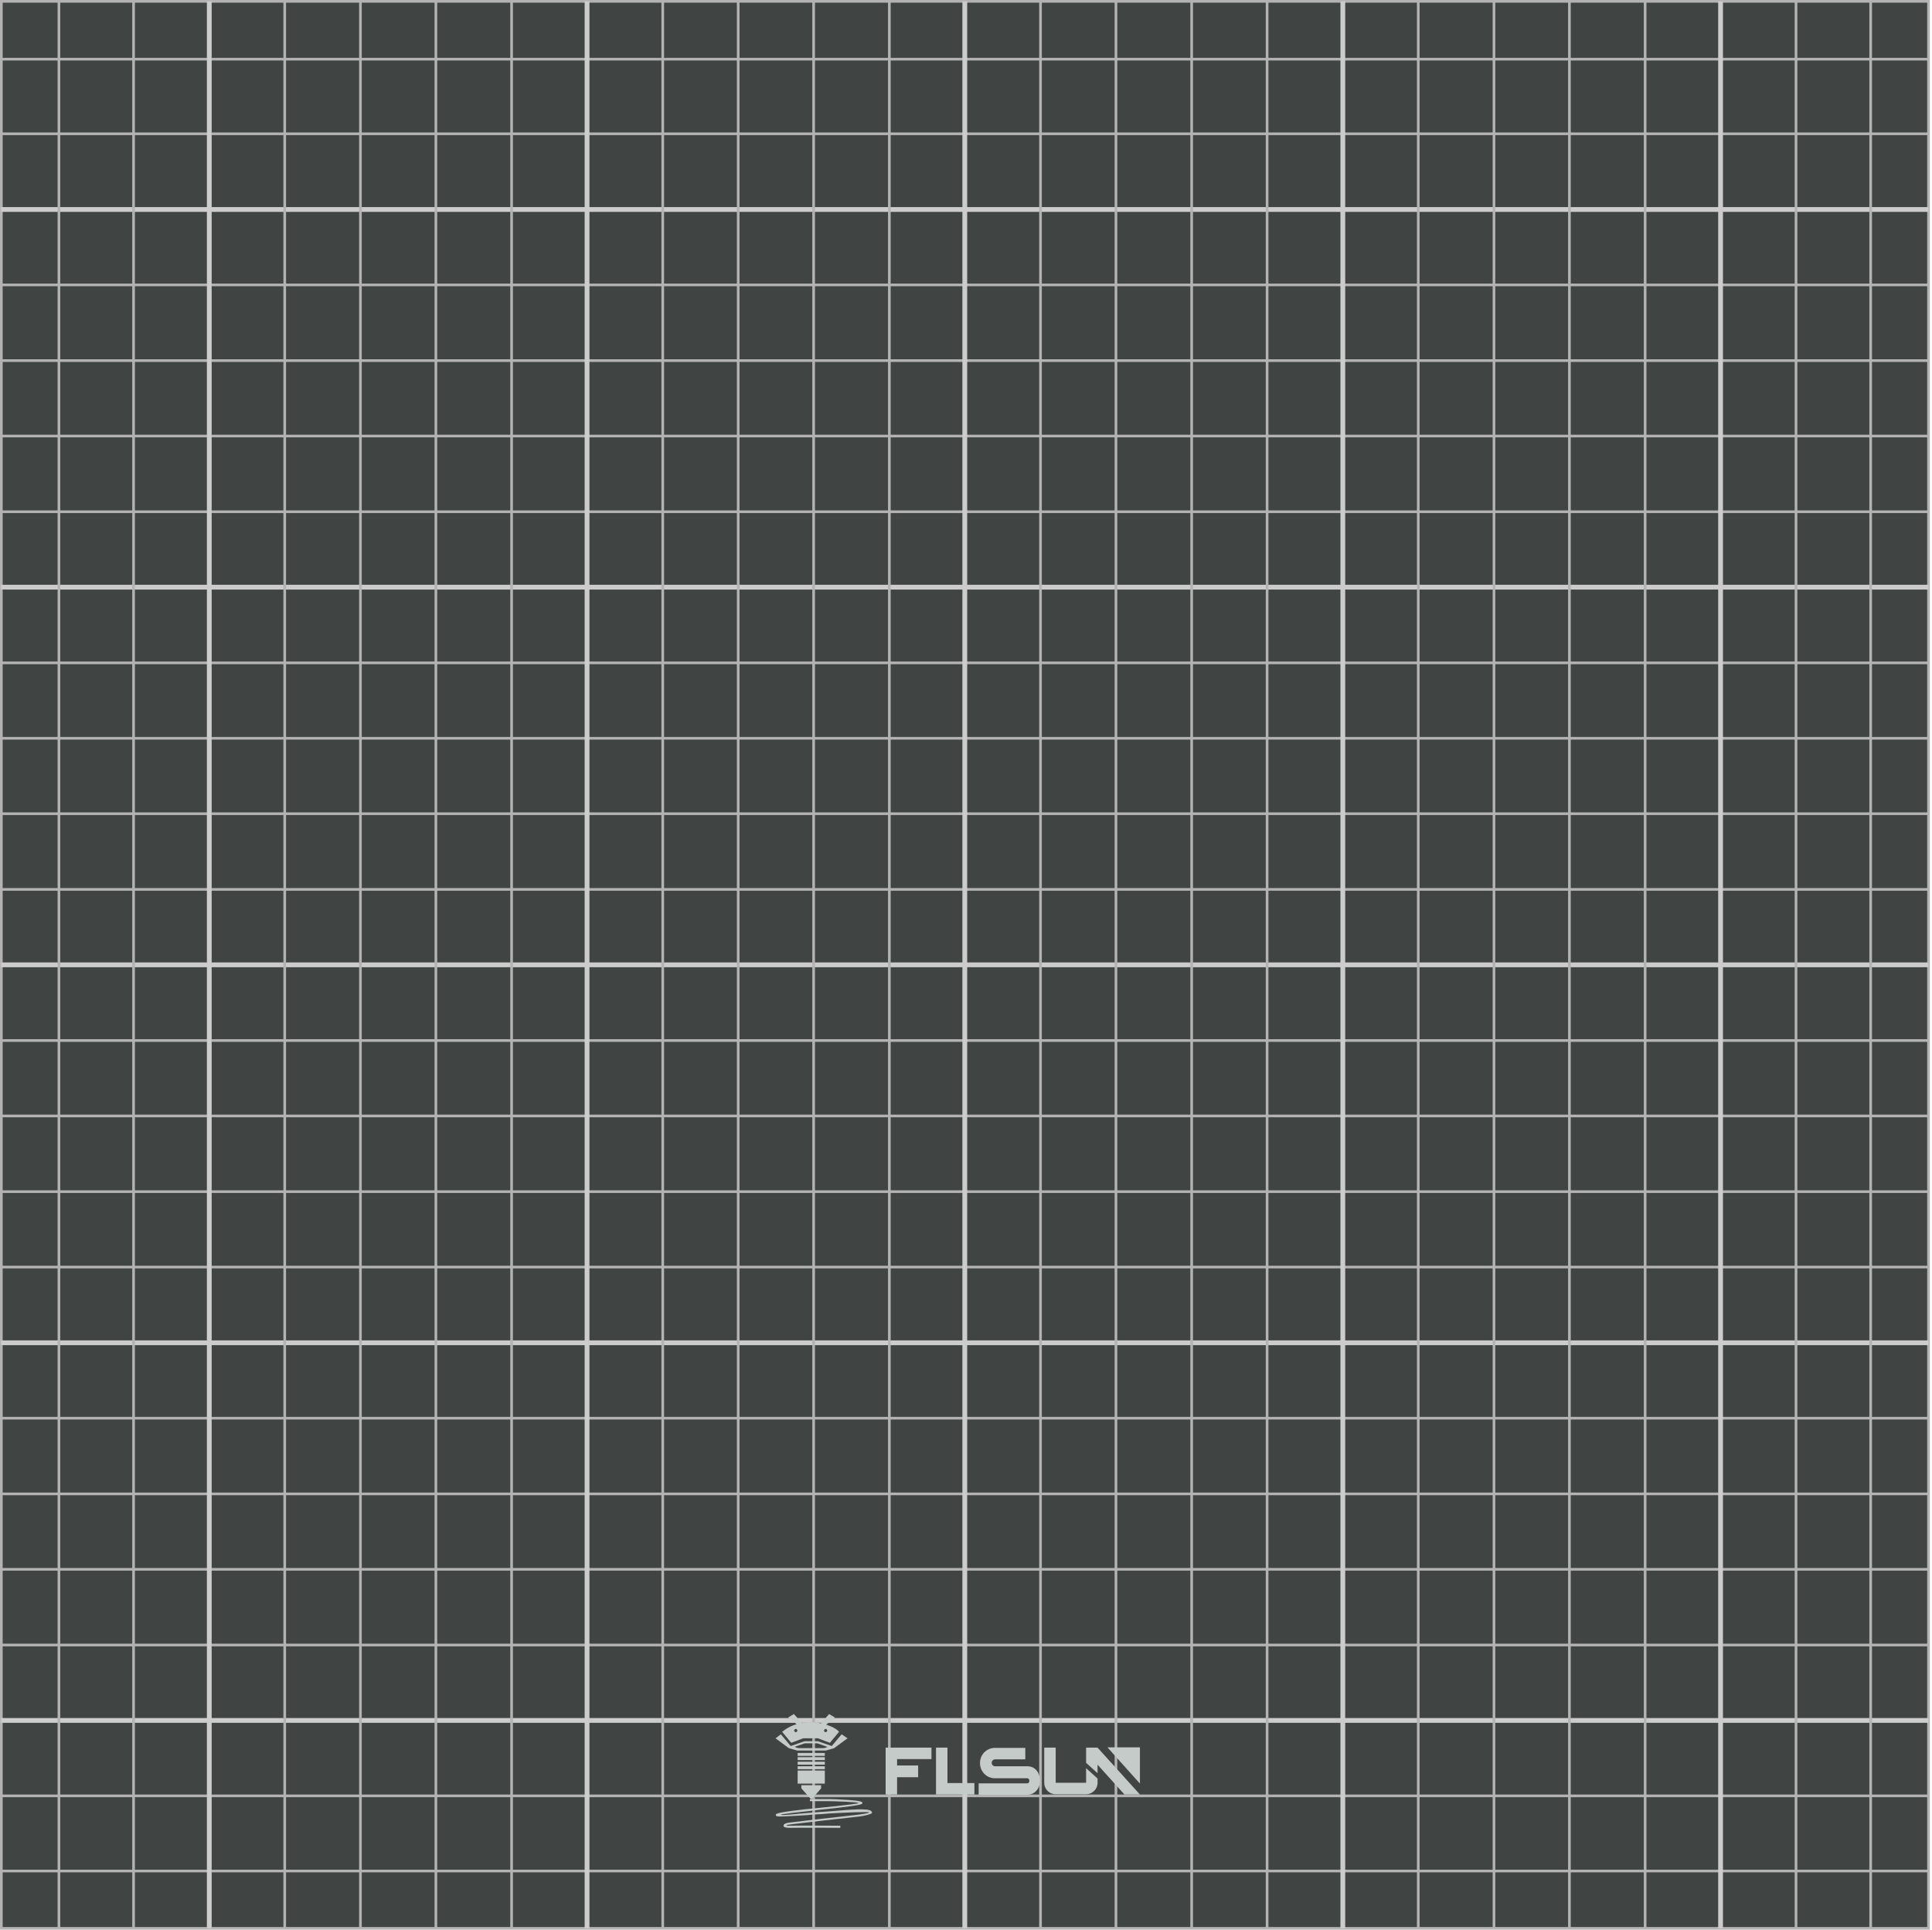 <?xml version="1.0" standalone="no"?><!DOCTYPE svg PUBLIC "-//W3C//DTD SVG 1.1//EN" "http://www.w3.org/Graphics/SVG/1.1/DTD/svg11.dtd"><svg t="1705305585179" class="icon" viewBox="0 0 1025 1024" version="1.1" xmlns="http://www.w3.org/2000/svg" p-id="4900" xmlns:xlink="http://www.w3.org/1999/xlink" width="48.047" height="48"><path d="M0.708 0.849h1022.303v1022.303H0.708z" fill="#404442" p-id="4901"></path><path d="M1023.86 1024H0.001V0h1023.859v1024z m-1022.444-1.414h1021.03V1.414H1.415v1021.171z" fill="#B3B3B3" p-id="4902"></path><path d="M0.567 952.999h1022.586" fill="#404442" p-id="4903"></path><path d="M0.567 952.292h1022.586v1.414H0.567z" fill="#B3B3B3" p-id="4904"></path><path d="M0.567 992.884h1022.586" fill="#404442" p-id="4905"></path><path d="M0.567 992.177h1022.586v1.414H0.567z" fill="#B3B3B3" p-id="4906"></path><path d="M0.567 911.699h1022.586v2.546H0.567z" fill="#CCCCCC" p-id="4907"></path><path d="M0.567 872.946h1022.586" fill="#404442" p-id="4908"></path><path d="M0.567 872.239h1022.586v1.414H0.567z" fill="#B3B3B3" p-id="4909"></path><path d="M0.567 832.778h1022.586" fill="#404442" p-id="4910"></path><path d="M0.567 832.071h1022.586v1.414H0.567z" fill="#B3B3B3" p-id="4911"></path><path d="M0.567 792.751h1022.586" fill="#404442" p-id="4912"></path><path d="M0.567 792.044h1022.586v1.414H0.567z" fill="#B3B3B3" p-id="4913"></path><path d="M0.567 752.583h1022.586" fill="#404442" p-id="4914"></path><path d="M0.567 751.876h1022.586v1.414H0.567z" fill="#B3B3B3" p-id="4915"></path><path d="M0.567 711.284h1022.586v2.546H0.567z" fill="#CCCCCC" p-id="4916"></path><path d="M0.567 672.389h1022.586" fill="#404442" p-id="4917"></path><path d="M0.567 671.682h1022.586v1.414H0.567z" fill="#B3B3B3" p-id="4918"></path><path d="M0.567 632.362h1022.586" fill="#404442" p-id="4919"></path><path d="M0.567 631.655h1022.586v1.414H0.567z" fill="#B3B3B3" p-id="4920"></path><path d="M0.567 592.194h1022.586" fill="#404442" p-id="4921"></path><path d="M0.567 591.487h1022.586v1.414H0.567z" fill="#B3B3B3" p-id="4922"></path><path d="M0.567 552.168h1022.586" fill="#404442" p-id="4923"></path><path d="M0.567 551.461h1022.586v1.414H0.567z" fill="#B3B3B3" p-id="4924"></path><path d="M0.567 510.727h1022.586v2.546H0.567z" fill="#CCCCCC" p-id="4925"></path><path d="M0.567 471.973h1022.586" fill="#404442" p-id="4926"></path><path d="M0.567 471.266h1022.586v1.414H0.567z" fill="#B3B3B3" p-id="4927"></path><path d="M0.567 431.806h1022.586" fill="#404442" p-id="4928"></path><path d="M0.567 431.098h1022.586v1.414H0.567z" fill="#B3B3B3" p-id="4929"></path><path d="M0.567 391.779h1022.586" fill="#404442" p-id="4930"></path><path d="M0.567 391.072h1022.586v1.414H0.567z" fill="#B3B3B3" p-id="4931"></path><path d="M0.567 351.752h1022.586" fill="#404442" p-id="4932"></path><path d="M0.567 351.045h1022.586v1.414H0.567z" fill="#B3B3B3" p-id="4933"></path><path d="M0.567 310.312h1022.586v2.546H0.567z" fill="#CCCCCC" p-id="4934"></path><path d="M0.567 271.558h1022.586" fill="#404442" p-id="4935"></path><path d="M0.567 270.851h1022.586v1.414H0.567z" fill="#B3B3B3" p-id="4936"></path><path d="M0.567 231.39h1022.586" fill="#404442" p-id="4937"></path><path d="M0.567 230.683h1022.586v1.414H0.567z" fill="#B3B3B3" p-id="4938"></path><path d="M0.567 191.364h1022.586" fill="#404442" p-id="4939"></path><path d="M0.567 190.656h1022.586v1.414H0.567z" fill="#B3B3B3" p-id="4940"></path><path d="M0.567 151.196h1022.586" fill="#404442" p-id="4941"></path><path d="M0.567 150.488h1022.586v1.414H0.567z" fill="#B3B3B3" p-id="4942"></path><path d="M0.567 109.896h1022.586V112.442H0.567z" fill="#CCCCCC" p-id="4943"></path><path d="M0.567 71.001h1022.586" fill="#404442" p-id="4944"></path><path d="M0.567 70.294h1022.586v1.414H0.567z" fill="#B3B3B3" p-id="4945"></path><path d="M0.567 31.399h1022.586" fill="#404442" p-id="4946"></path><path d="M0.567 30.692h1022.586v1.414H0.567z" fill="#B3B3B3" p-id="4947"></path><path d="M952.858 0.707v1022.586" fill="#404442" p-id="4948"></path><path d="M952.151 0.707h1.414v1022.586h-1.414z" fill="#B3B3B3" p-id="4949"></path><path d="M992.461 0.707v1022.586" fill="#404442" p-id="4950"></path><path d="M991.753 0.707h1.414v1022.586h-1.414z" fill="#B3B3B3" p-id="4951"></path><path d="M911.559 0.707h2.546v1022.586h-2.546z" fill="#CCCCCC" p-id="4952"></path><path d="M872.805 0.707v1022.586" fill="#404442" p-id="4953"></path><path d="M872.098 0.707h1.414v1022.586h-1.414z" fill="#B3B3B3" p-id="4954"></path><path d="M832.637 0.707v1022.586" fill="#404442" p-id="4955"></path><path d="M831.93 0.707h1.414v1022.586h-1.414z" fill="#B3B3B3" p-id="4956"></path><path d="M792.611 0.707v1022.586" fill="#404442" p-id="4957"></path><path d="M791.904 0.707h1.414v1022.586h-1.414z" fill="#B3B3B3" p-id="4958"></path><path d="M752.443 0.707v1022.586" fill="#404442" p-id="4959"></path><path d="M751.736 0.707h1.414v1022.586h-1.414z" fill="#B3B3B3" p-id="4960"></path><path d="M711.143 0.707h2.546v1022.586h-2.546z" fill="#CCCCCC" p-id="4961"></path><path d="M672.248 0.707v1022.586" fill="#404442" p-id="4962"></path><path d="M671.541 0.707h1.414v1022.586h-1.414z" fill="#B3B3B3" p-id="4963"></path><path d="M632.222 0.707v1022.586" fill="#404442" p-id="4964"></path><path d="M631.515 0.707h1.414v1022.586h-1.414z" fill="#B3B3B3" p-id="4965"></path><path d="M592.054 0.707v1022.586" fill="#404442" p-id="4966"></path><path d="M591.347 0.707h1.414v1022.586h-1.414z" fill="#B3B3B3" p-id="4967"></path><path d="M552.027 0.707v1022.586" fill="#404442" p-id="4968"></path><path d="M551.32 0.707h1.414v1022.586h-1.414z" fill="#B3B3B3" p-id="4969"></path><path d="M510.587 0.707h2.546v1022.586h-2.546z" fill="#CCCCCC" p-id="4970"></path><path d="M471.833 0.707v1022.586" fill="#404442" p-id="4971"></path><path d="M471.126 0.707h1.414v1022.586h-1.414z" fill="#B3B3B3" p-id="4972"></path><path d="M431.665 0.707v1022.586" fill="#404442" p-id="4973"></path><path d="M430.958 0.707h1.414v1022.586h-1.414z" fill="#B3B3B3" p-id="4974"></path><path d="M391.639 0.707v1022.586" fill="#404442" p-id="4975"></path><path d="M390.931 0.707h1.414v1022.586h-1.414z" fill="#B3B3B3" p-id="4976"></path><path d="M351.612 0.707v1022.586" fill="#404442" p-id="4977"></path><path d="M350.905 0.707h1.414v1022.586h-1.414z" fill="#B3B3B3" p-id="4978"></path><path d="M310.171 0.707h2.546v1022.586h-2.546z" fill="#CCCCCC" p-id="4979"></path><path d="M271.418 0.707v1022.586" fill="#404442" p-id="4980"></path><path d="M270.71 0.707h1.414v1022.586h-1.414z" fill="#B3B3B3" p-id="4981"></path><path d="M231.25 0.707v1022.586" fill="#404442" p-id="4982"></path><path d="M230.542 0.707h1.414v1022.586h-1.414z" fill="#B3B3B3" p-id="4983"></path><path d="M191.223 0.707v1022.586" fill="#404442" p-id="4984"></path><path d="M190.516 0.707h1.414v1022.586h-1.414z" fill="#B3B3B3" p-id="4985"></path><path d="M151.055 0.707v1022.586" fill="#404442" p-id="4986"></path><path d="M150.348 0.707h1.414v1022.586h-1.414z" fill="#B3B3B3" p-id="4987"></path><path d="M109.756 0.707H112.301v1022.586h-2.546z" fill="#CCCCCC" p-id="4988"></path><path d="M70.861 0.707v1022.586" fill="#404442" p-id="4989"></path><path d="M70.153 0.707h1.414v1022.586h-1.414z" fill="#B3B3B3" p-id="4990"></path><path d="M31.258 0.707v1022.586" fill="#404442" p-id="4991"></path><path d="M30.551 0.707h1.414v1022.586h-1.414z" fill="#B3B3B3" p-id="4992"></path><path d="M469.853 927.399v24.893h6.082v-9.193h11.173v-6.223h-11.173v-3.394H494.18v-6.082h-18.245zM502.666 946.21v-18.811h-6.082v24.893H516.951v-6.082zM545.097 937.299h-17.114c-1.131 0-1.839-0.849-1.839-1.839 0-1.131 0.849-1.839 1.839-1.839h15.982v-6.082h-16.124c-4.385 0-7.92 3.536-7.92 8.062s3.536 8.062 7.92 8.062h17.114c1.556 0 1.556 2.687 0 2.687h-25.741v6.082h25.741c4.102 0 6.789-3.394 6.789-7.496 0-4.243-2.546-7.638-6.648-7.638zM576.213 938.29v7.779h-16.124v-18.67h-6.082v18.67c0 3.394 2.687 6.082 6.082 6.082H576.213c3.253 0 6.082-2.687 6.082-6.082v-2.263l-6.082-5.516zM604.783 952.292l-22.488-24.893H576.213V935.461l6.082 5.516v-4.526l14.285 15.841z" fill="#C5CBC9" p-id="4993"></path><path d="M604.783 946.493v-19.235H587.528z" fill="#C5CBC9" p-id="4994"></path><path d="M423.179 939.562H437.605v6.93h-14.427zM423.179 930.228H437.605v1.556h-14.427zM423.179 932.491H437.605v1.556h-14.427zM423.179 934.895H437.605v1.556h-14.427zM423.179 937.299H437.605v1.556h-14.427zM430.816 954.555l4.809-5.516v-1.697h-10.466v1.697l4.95 5.516zM418.653 969.971c-1.98 0-2.97-0.424-2.97-1.131-0.141-1.131 2.404-1.697 3.394-1.697 3.112-0.424 30.126-3.536 34.51-3.96 3.536-0.424 7.496-0.99 7.496-1.414 0-0.424-14.285 0.141-20.933 0.566-2.404 0.141-4.526 0.424-6.223 0.424-1.556 0.141-3.253 0.141-5.092 0.424-13.436 0.849-16.548 0.99-17.114 0.424-0.141-0.141-0.141-0.283-0.141-0.424 0-0.566 0-1.131 8.91-2.263 4.526-0.566 9.193-1.131 9.901-1.131 2.687-0.283 25.034-2.404 25.034-2.97 0-0.566-12.871-0.99-15.417-0.99h-10.325v-1.131h10.325c1.131 0 5.516 0.141 9.335 0.424 8.203 0.566 8.203 1.131 8.203 1.697 0 0.566 0 0.99-13.154 2.546-6.365 0.707-13.154 1.414-14.002 1.556-3.394 0.424-16.124 1.697-16.124 2.122 0 0.566 9.759-0.707 14.427-0.99 1.839-0.141 3.536-0.283 5.233-0.424 1.697-0.141 3.677-0.283 6.223-0.424 11.456-0.99 20.508-1.697 22.064-0.141 0.283 0.283 0.424 0.566 0.424 0.707 0 0.424 0 0.707-2.687 1.414-0.99 0.283-3.112 0.707-5.94 0.99-4.385 0.424-31.399 3.536-34.51 3.96-0.99 0.141-2.122 0.283-2.122 0.566s0.849 0.141 1.839 0.141c4.243-0.141 26.449 0 26.59 0v1.131c-0.141 0-22.347-0.141-26.59 0h-0.566zM446.516 920.327l-5.233 6.223-7.355-2.546h-7.072l-7.355 2.546-5.233-6.223-2.829 2.122 7.072 5.233 4.385 1.273h15.275l4.385-1.273 7.072-5.233-3.112-2.122z m-9.901 7.355h-12.588c-1.273 0-2.404-0.707-2.404-0.707l5.233-1.839h6.789l5.233 1.839c0.283 0-0.99 0.707-2.263 0.707z" fill="#C5CBC9" p-id="4995"></path><path d="M438.313 915.235l4.667-3.819-3.112-1.839-4.243 4.95c-1.697-0.283-3.253-0.566-5.233-0.566-1.839 0-3.394 0.141-4.95 0.424l-4.243-4.809-3.112 1.839 4.526 3.536c-5.092 1.556-7.638 4.102-7.638 4.102l4.809 5.799 6.365-2.404h7.779l6.365 2.404 4.809-5.799c0.424 0.141-1.839-2.404-6.789-3.819z m-16.124 3.96c-0.424 0-0.849-0.424-0.849-0.849s0.424-0.849 0.849-0.849 0.849 0.424 0.849 0.849-0.424 0.849-0.849 0.849z m15.841 0c-0.424 0-0.849-0.424-0.849-0.849s0.424-0.849 0.849-0.849 0.849 0.424 0.849 0.849-0.424 0.849-0.849 0.849z" fill="#C5CBC9" p-id="4996"></path></svg>